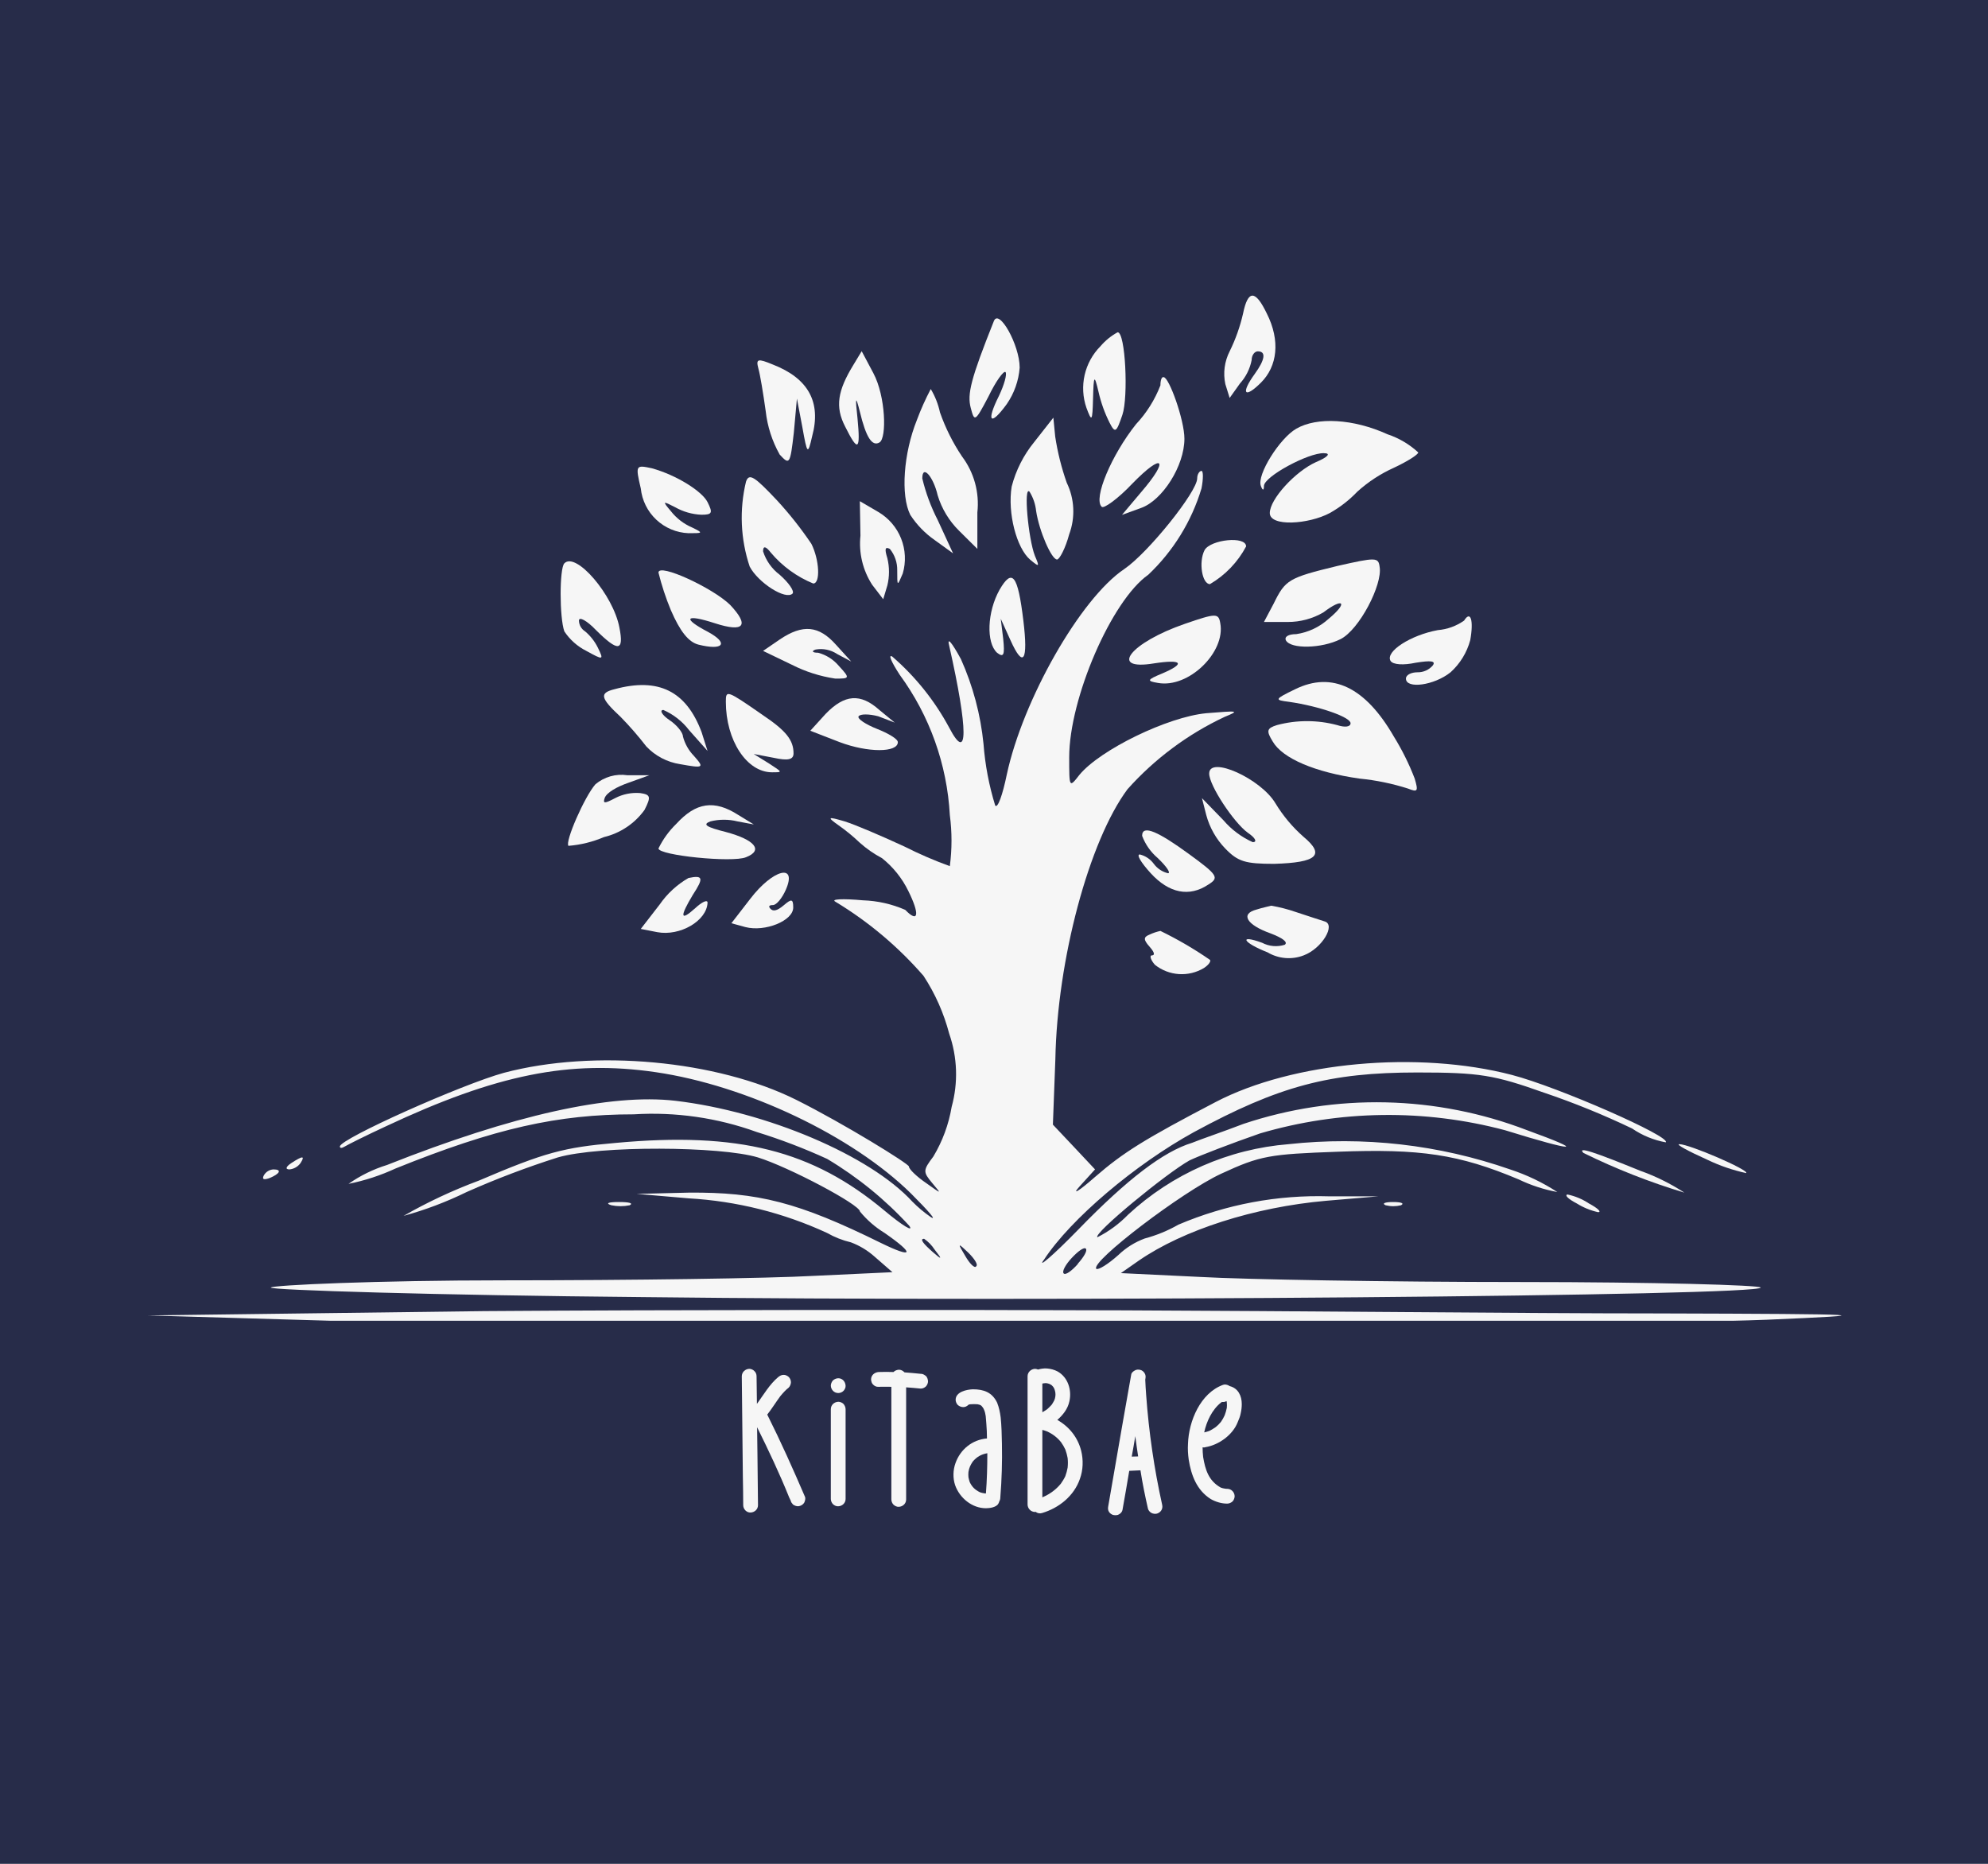<svg xmlns="http://www.w3.org/2000/svg" xmlns:xlink="http://www.w3.org/1999/xlink" width="1920" zoomAndPan="magnify" viewBox="0 0 1440 1350" height="1800" preserveAspectRatio="xMidYMid meet" version="1.0"><defs><g/><clipPath id="id1"><path d="M 886 214.141 L 924 214.141 L 924 289 L 886 289 Z M 886 214.141 " clip-rule="nonzero"/></clipPath><clipPath id="id2"><path d="M 107 948 L 1334 948 L 1334 956.641 L 107 956.641 Z M 107 948 " clip-rule="nonzero"/></clipPath></defs><rect x="-144" width="1728" fill="rgb(100%, 100%, 100%)" y="-135" height="1620" fill-opacity="1"/><rect x="-144" width="1728" fill="rgb(15.289%, 17.249%, 28.629%)" y="-135" height="1620" fill-opacity="1"/><rect x="-144" width="1728" fill="rgb(100%, 100%, 100%)" y="-135" height="1620" fill-opacity="1"/><rect x="-144" width="1728" fill="rgb(15.289%, 17.249%, 28.629%)" y="-135" height="1620" fill-opacity="1"/><g clip-path="url(#id1)"><path fill="rgb(96.469%, 96.469%, 96.469%)" d="M 900.387 227.18 C 898.219 236.656 894.984 245.758 890.691 254.48 C 889.766 256.297 888.996 258.18 888.395 260.129 C 887.789 262.074 887.352 264.059 887.086 266.082 C 886.82 268.105 886.73 270.133 886.809 272.172 C 886.891 274.211 887.145 276.227 887.57 278.219 L 890.691 288.25 L 898.156 277.773 C 900.309 275.387 902.105 272.754 903.543 269.879 C 904.98 267.004 906.008 263.988 906.625 260.836 C 906.625 257.156 908.855 254.48 911.082 254.48 C 917.211 254.48 916.43 260.387 908.855 270.863 C 898.602 285.02 901.277 289.141 913.312 277.215 C 925.344 265.293 927.461 246.68 917.656 227.18 C 909.301 209.793 903.949 209.793 900.387 227.18 Z M 900.387 227.18 " fill-opacity="1" fill-rule="evenodd"/></g><path fill="rgb(96.469%, 96.469%, 96.469%)" d="M 719.875 232.641 C 703.16 274.543 700.484 285.465 703.16 295.492 C 705.832 305.523 706.168 305.969 715.973 287.246 C 721.32 276.102 727.117 268.191 728.34 269.527 C 729.566 270.863 727.449 278.664 723.551 286.801 C 714.191 305.523 717.309 309.09 729.234 292.707 C 731.934 288.797 734.078 284.602 735.664 280.121 C 737.254 275.645 738.23 271.035 738.594 266.297 C 738.594 249.914 723.551 223.055 719.875 232.641 Z M 719.875 232.641 " fill-opacity="1" fill-rule="evenodd"/><path fill="rgb(96.469%, 96.469%, 96.469%)" d="M 797.094 250.805 C 795.676 252.23 794.367 253.75 793.168 255.363 C 791.965 256.973 790.879 258.66 789.91 260.422 C 788.945 262.184 788.102 264.004 787.391 265.883 C 786.676 267.762 786.098 269.684 785.648 271.645 C 785.203 273.602 784.898 275.586 784.727 277.59 C 784.559 279.59 784.527 281.598 784.637 283.605 C 784.746 285.609 784.996 287.602 785.383 289.574 C 785.773 291.547 786.293 293.48 786.953 295.383 C 790.852 305.859 791.297 305.41 791.742 288.582 C 792.188 271.754 792.637 270.754 795.754 284.016 C 797.527 291.77 800.203 299.199 803.777 306.305 C 807.789 314.105 808.68 313.215 813.027 300.398 C 817.371 287.582 815.254 240.664 809.57 240.664 C 804.793 243.281 800.633 246.66 797.094 250.805 Z M 797.094 250.805 " fill-opacity="1" fill-rule="evenodd"/><path fill="rgb(96.469%, 96.469%, 96.469%)" d="M 618.027 264.512 C 606.887 282.789 604.656 294.602 612.234 309.09 C 621.484 327.699 623.379 326.363 621.148 303.184 C 619.367 287.137 619.812 286.242 622.82 298.168 C 627.277 316.781 631.734 323.688 637.082 320.457 C 642.43 317.227 641.539 287.023 632.625 270.309 L 624.156 254.371 Z M 618.027 264.512 " fill-opacity="1" fill-rule="evenodd"/><path fill="rgb(96.469%, 96.469%, 96.469%)" d="M 549.277 266.742 C 550.613 271.309 552.844 285.02 554.625 297.723 C 555.238 303.266 556.395 308.695 558.102 314.004 C 559.809 319.312 562.031 324.398 564.766 329.262 C 571.898 336.949 572.344 336.504 575.016 313.324 L 577.246 288.695 L 581.145 309.203 C 584.711 329.262 585.156 329.707 588.277 316 C 594.965 291.371 585.602 274.098 559.863 264.066 C 548.832 259.496 547.496 259.941 549.277 266.742 Z M 549.277 266.742 " fill-opacity="1" fill-rule="evenodd"/><path fill="rgb(96.469%, 96.469%, 96.469%)" d="M 840.551 279.109 C 838.531 284.336 836.035 289.32 833.055 294.066 C 830.074 298.809 826.664 303.223 822.832 307.305 C 805.113 329.594 791.742 361.133 797.984 367.039 C 799.32 368.824 810.02 361.133 820.27 350.211 C 842.555 327.367 847.348 332.383 826.508 356.566 L 812.691 372.949 L 826.508 367.934 C 841.996 362.473 857.93 337.398 857.93 317.781 C 857.93 304.188 846.789 273.203 842.891 273.203 C 841.441 272.758 840.551 275.434 840.551 279.109 Z M 840.551 279.109 " fill-opacity="1" fill-rule="evenodd"/><path fill="rgb(96.469%, 96.469%, 96.469%)" d="M 664.16 304.188 C 654.465 328.258 652.238 358.793 659.367 372.949 C 664.094 380.184 670 386.277 677.086 391.223 L 690.344 400.809 L 679.203 376.625 C 674.285 367.039 670.57 357.012 668.059 346.535 C 668.059 336.059 676.082 345.199 679.203 358.793 C 680.676 363.645 682.723 368.238 685.344 372.578 C 687.965 376.918 691.082 380.867 694.691 384.426 L 707.949 397.578 L 707.949 371.164 C 708.344 367.586 708.398 364 708.113 360.41 C 707.828 356.82 707.207 353.289 706.254 349.816 C 705.301 346.344 704.027 342.992 702.441 339.762 C 700.852 336.527 698.973 333.477 696.809 330.598 C 690.152 320.645 684.844 310.02 680.875 298.727 C 679.57 292.715 677.344 287.066 674.188 281.785 C 670.363 289.035 667.02 296.504 664.16 304.188 Z M 664.16 304.188 " fill-opacity="1" fill-rule="evenodd"/><path fill="rgb(96.469%, 96.469%, 96.469%)" d="M 749.18 320.121 C 745.312 324.852 741.996 329.941 739.234 335.391 C 736.473 340.844 734.328 346.527 732.797 352.441 C 729.68 371.609 736.363 397.02 746.172 405.379 C 752.746 410.84 753.191 410.84 749.625 402.594 C 744.832 390.332 741.266 351.551 745.723 356.121 C 748.387 360.438 749.984 365.117 750.516 370.16 C 752.746 384.762 761.66 405.266 765.668 405.266 C 767.453 405.266 771.797 397.02 774.473 386.988 C 775.59 383.98 776.398 380.887 776.891 377.715 C 777.383 374.539 777.551 371.348 777.398 368.141 C 777.246 364.934 776.773 361.773 775.98 358.66 C 775.188 355.547 774.09 352.547 772.691 349.656 C 768.852 338.773 766.066 327.629 764.332 316.223 L 762.996 302.516 Z M 749.18 320.121 " fill-opacity="1" fill-rule="evenodd"/><path fill="rgb(96.469%, 96.469%, 96.469%)" d="M 938.938 310.539 C 927.016 317.336 910.191 343.973 913.312 351.996 C 914.648 355.672 915.539 355.227 915.539 351.996 C 915.539 345.199 947.852 327.812 958.996 328.258 C 964.234 328.258 962.004 331.043 953.203 334.723 C 938.16 341.52 919.773 361.582 919.773 371.609 C 919.773 381.641 947.742 379.855 963.23 371.609 C 970.648 367.438 977.297 362.273 983.176 356.121 C 991.078 348.984 999.883 343.227 1009.586 338.844 C 1019.391 334.277 1027.301 329.262 1027.301 327.699 C 1024.098 324.742 1020.613 322.156 1016.859 319.938 C 1013.102 317.723 1009.156 315.926 1005.016 314.551 C 980.277 303.293 953.871 301.848 938.938 310.539 Z M 938.938 310.539 " fill-opacity="1" fill-rule="evenodd"/><path fill="rgb(96.469%, 96.469%, 96.469%)" d="M 464.148 353.777 C 464.258 354.852 464.418 355.914 464.625 356.969 C 464.832 358.027 465.086 359.074 465.383 360.105 C 465.684 361.141 466.031 362.16 466.422 363.164 C 466.812 364.168 467.246 365.152 467.723 366.117 C 468.203 367.078 468.723 368.02 469.285 368.941 C 469.848 369.859 470.449 370.75 471.09 371.613 C 471.734 372.477 472.414 373.312 473.129 374.117 C 473.844 374.922 474.594 375.691 475.379 376.426 C 476.164 377.164 476.98 377.863 477.828 378.527 C 478.676 379.195 479.551 379.82 480.453 380.406 C 481.359 380.992 482.285 381.535 483.238 382.039 C 484.188 382.543 485.16 383.004 486.152 383.418 C 487.148 383.836 488.156 384.207 489.184 384.535 C 490.207 384.859 491.246 385.141 492.297 385.375 C 493.348 385.609 494.406 385.797 495.477 385.934 C 496.543 386.074 497.613 386.164 498.691 386.211 C 508.941 386.211 509.832 386.211 501.363 382.086 C 498.32 380.789 495.484 379.129 492.859 377.109 C 490.238 375.09 487.91 372.773 485.875 370.16 C 479.637 362.805 480.082 362.805 488.996 367.375 C 491.91 369.027 494.977 370.312 498.199 371.238 C 501.418 372.16 504.703 372.691 508.051 372.836 C 515.961 372.836 516.406 371.5 512.508 363.699 C 508.605 355.898 490.223 344.195 472.172 339.18 C 460.582 336.727 460.137 336.727 464.148 353.777 Z M 464.148 353.777 " fill-opacity="1" fill-rule="evenodd"/><path fill="rgb(96.469%, 96.469%, 96.469%)" d="M 540.363 348.875 C 539.145 353.938 538.285 359.062 537.781 364.242 C 537.281 369.426 537.141 374.621 537.367 379.824 C 537.594 385.023 538.184 390.188 539.133 395.305 C 540.082 400.426 541.383 405.457 543.039 410.395 C 549.277 422.207 569.223 434.91 574.125 429.895 C 575.465 428.113 571.453 422.207 564.766 416.301 C 561.93 414.172 559.48 411.66 557.43 408.77 C 555.375 405.875 553.809 402.742 552.73 399.359 C 552.73 395.348 554.516 395.348 558.414 400.363 C 562.551 405.258 567.211 409.586 572.391 413.355 C 577.574 417.125 583.129 420.223 589.059 422.652 C 594.406 422.652 593.516 405.379 587.719 393.898 C 580.223 382.801 571.941 372.324 562.871 362.473 C 546.605 345.199 542.594 342.41 540.363 348.875 Z M 540.363 348.875 " fill-opacity="1" fill-rule="evenodd"/><path fill="rgb(96.469%, 96.469%, 96.469%)" d="M 867.18 346.535 C 867.18 356.121 831.746 400.363 814.363 412.176 C 782.496 433.574 740.82 507.016 729.234 561.176 C 726.223 575.777 722.66 585.809 720.875 583.465 C 716.387 568.926 713.562 554.066 712.406 538.887 C 711.348 528.262 709.441 517.789 706.695 507.469 C 703.949 497.152 700.391 487.117 696.027 477.371 C 689.344 465.113 685.777 460.988 687.559 467.785 C 701.375 528.859 701.375 553.488 687.559 527.074 C 682.312 517.312 676.223 508.102 669.297 499.449 C 662.367 490.797 654.711 482.844 646.332 475.59 C 643.211 473.695 645.441 479.152 651.68 488.738 C 657.078 496.109 661.918 503.832 666.199 511.902 C 670.48 519.973 674.156 528.312 677.23 536.914 C 680.309 545.52 682.746 554.301 684.551 563.258 C 686.355 572.211 687.508 581.254 688.004 590.375 C 689.625 602.711 689.625 615.043 688.004 627.375 C 676.801 623.32 665.879 618.602 655.246 613.223 C 638.418 605.422 619.367 597.285 611.789 594.945 C 599.422 591.266 598.973 591.824 607.332 597.73 C 612.812 601.578 617.977 605.812 622.82 610.438 C 627.719 614.797 633.066 618.512 638.867 621.582 C 642.887 624.777 646.504 628.379 649.719 632.387 C 652.934 636.391 655.668 640.703 657.918 645.316 C 666.277 662.145 665.387 669.055 655.691 659.027 C 645.914 654.785 635.699 652.484 625.047 652.117 C 610.453 650.777 601.539 651.227 605.102 653.121 C 617.078 660.355 628.418 668.477 639.121 677.484 C 649.828 686.492 659.773 696.277 668.949 706.836 C 677.422 719.797 683.625 733.762 687.559 748.738 C 689.035 752.98 690.188 757.305 691.012 761.719 C 691.832 766.133 692.32 770.586 692.473 775.07 C 692.621 779.559 692.438 784.031 691.91 788.492 C 691.387 792.949 690.531 797.344 689.344 801.676 C 688.273 808.035 686.621 814.242 684.395 820.293 C 682.164 826.344 679.395 832.137 676.082 837.672 C 668.504 847.703 668.504 848.816 675.191 856.84 C 681.875 864.863 682.77 865.422 670.734 856.84 C 664.047 852.27 658.363 846.809 658.363 844.914 C 658.363 843.02 611.344 813.934 576.801 796.66 C 519.082 767.906 430.387 759.773 365.09 777.047 C 334.891 785.293 246.195 824.855 246.195 830.43 C 246.195 831.766 247.531 831.766 249.762 830.43 C 251.988 829.09 264.805 822.625 279.512 815.828 C 359.293 778.383 412.445 767.461 474.957 776.602 C 540.586 786.184 617.359 822.625 659.926 864.531 C 672.738 877.348 678.98 884.59 674.078 881.469 C 669.309 878.172 664.887 874.457 660.816 870.324 C 630.176 836.891 555.297 805.129 489.219 797.328 C 442.195 791.867 371.219 807.805 280.402 843.801 C 270.363 846.906 261.039 851.473 252.438 857.508 C 264.238 855.133 275.605 851.418 286.531 846.363 C 358.848 817.164 404.09 807.137 459.023 807.137 C 474.16 806.199 489.238 806.812 504.25 808.969 C 519.262 811.129 533.902 814.789 548.164 819.953 C 565.598 825.344 582.609 831.844 599.199 839.453 C 621.34 852.695 641.137 868.816 658.59 887.82 C 662.152 892.836 653.684 887.82 640.426 876.676 C 588.5 833.324 534.902 819.617 445.762 827.863 C 408.547 831.098 394.727 834.664 346.816 855.168 C 327.949 862.176 309.785 870.68 292.328 880.688 C 308.094 876.363 323.324 870.605 338.012 863.414 C 359.578 853.84 381.602 845.484 404.09 838.34 C 434.172 829.648 521.977 830.203 548.945 838.34 C 571.23 845.25 622.93 872.555 622.93 877.57 C 628.008 883.73 633.949 888.895 640.758 893.059 C 663.047 908.551 661.598 911.781 638.086 900.305 C 578.25 870.77 548.945 863.414 498.801 863.859 L 461.141 864.754 L 498.801 867.984 C 516.152 868.98 533.262 871.586 550.125 875.801 C 566.984 880.02 583.305 885.77 599.086 893.059 C 604.52 896.152 610.273 898.418 616.355 899.859 C 622.77 902.27 628.527 905.762 633.629 910.332 L 646.441 921.477 L 589.281 924.152 C 557.746 925.938 456.684 927.383 364.977 927.383 C 273.273 927.383 197.277 930.84 196.164 932.621 C 195.051 934.406 316.285 938.195 465.707 939.531 C 766.562 943.098 1275.34 938.641 1275.34 932.621 C 1275.34 930.84 1197.34 928.609 1101.512 928.609 C 1005.684 928.609 900.941 926.715 869.633 924.934 L 811.914 922.148 L 824.836 913.121 C 857.152 890.832 908.633 874.336 960.445 869.77 L 998.441 866.535 L 962.895 866.535 C 953.551 866.242 944.215 866.453 934.895 867.172 C 925.57 867.891 916.316 869.113 907.125 870.836 C 897.934 872.562 888.863 874.777 879.914 877.484 C 870.965 880.195 862.191 883.379 853.586 887.043 C 845.887 891.441 837.75 894.781 829.184 897.07 C 822.012 899.738 815.66 903.715 810.129 908.996 C 802.551 915.793 795.422 920.141 794.082 919.027 C 789.738 914.012 856.148 863.305 884.562 850.152 C 912.977 837.004 919.551 836 969.246 834.219 C 1028.637 831.988 1056.605 836 1100.062 854.277 C 1108.98 858.566 1118.305 861.609 1128.031 863.414 C 1117.344 856.461 1105.941 851 1093.824 847.031 C 1080.996 842.559 1067.965 838.809 1054.723 835.781 C 1041.48 832.758 1028.109 830.477 1014.613 828.941 C 1001.117 827.402 987.578 826.617 973.996 826.586 C 960.414 826.559 946.871 827.281 933.367 828.758 C 927.992 829.188 922.648 829.84 917.328 830.719 C 912.008 831.594 906.734 832.691 901.504 834.008 C 896.277 835.324 891.113 836.859 886.012 838.609 C 880.914 840.355 875.895 842.316 870.957 844.484 C 866.023 846.652 861.184 849.023 856.445 851.594 C 851.707 854.164 847.086 856.93 842.578 859.891 C 838.07 862.848 833.691 865.988 829.445 869.312 C 825.203 872.637 821.102 876.133 817.148 879.797 C 810.641 886.508 803.211 891.969 794.863 896.18 C 791.742 893.504 845.008 849.707 861.719 840.457 C 869.297 836.891 891.918 828.199 912.754 820.953 C 927.129 816.73 941.723 813.5 956.539 811.266 C 971.355 809.035 986.254 807.82 1001.234 807.621 C 1016.215 807.426 1031.141 808.246 1046.008 810.086 C 1060.879 811.926 1075.555 814.77 1090.035 818.613 C 1141.516 834.551 1149.98 834.551 1106.082 818.613 C 1097.926 815.484 1089.648 812.707 1081.258 810.289 C 1072.863 807.867 1064.379 805.816 1055.809 804.129 C 1047.238 802.438 1038.609 801.121 1029.926 800.176 C 1021.238 799.234 1012.531 798.664 1003.797 798.469 C 995.062 798.273 986.336 798.457 977.621 799.016 C 968.902 799.57 960.223 800.504 951.586 801.809 C 942.949 803.113 934.383 804.789 925.891 806.832 C 917.395 808.875 909.008 811.277 900.719 814.047 C 886.57 819.508 869.742 825.191 863.504 827.754 C 842.664 834.105 816.48 854.164 781.492 890.164 C 762.438 909.777 750.852 919.359 756.199 912.449 C 775.586 882.809 822.387 843.355 864.73 820.062 C 926.348 786.629 963.117 776.824 1026.52 776.824 C 1071.762 776.824 1082.234 778.605 1118.336 791.422 C 1140.141 798.797 1161.422 807.453 1182.184 817.391 C 1185.852 819.902 1189.742 822.004 1193.855 823.695 C 1197.969 825.383 1202.211 826.625 1206.586 827.418 C 1210.598 823.297 1128.59 787.297 1095.16 778.605 C 1027.301 760.887 936.488 769.023 880.551 798.219 C 829.184 825.078 813.695 834.664 793.191 852.492 C 781.27 862.969 775.922 866.09 782.051 859.293 L 793.191 847.031 L 777.703 830.539 L 762.66 814.602 L 764.445 767.238 C 765.781 695.246 788.848 609.098 816.703 571.652 C 826.539 560.645 837.375 550.734 849.215 541.914 C 861.051 533.094 873.652 525.547 887.016 519.273 C 898.156 514.707 897.152 514.707 873.754 516.602 C 845.785 519.273 796.98 543.012 781.938 561.176 C 774.473 570.762 774.473 570.762 774.473 548.473 C 774.473 506.012 805.113 434.91 831.746 416.301 C 836.25 412.039 840.457 407.504 844.367 402.695 C 848.277 397.883 851.863 392.84 855.117 387.562 C 858.371 382.285 861.266 376.82 863.809 371.168 C 866.352 365.512 868.516 359.715 870.301 353.777 C 871.637 346.98 871.637 341.074 870.301 341.074 C 868.961 341.074 867.18 343.305 867.18 346.535 Z M 676.973 905.098 C 682.77 912.34 682.32 912.785 675.637 906.879 C 668.949 900.973 665.832 897.293 669.398 897.293 C 672.434 899.398 674.957 902 676.973 905.098 Z M 707.059 917.355 C 705.832 918.805 702.27 915.125 699.148 909.664 C 693.352 900.082 693.801 900.082 701.375 907.324 C 705.832 911.672 708.73 916.238 707.059 917.133 Z M 780.711 915.57 C 776.254 920.586 771.797 923.82 770.461 922.371 C 769.125 920.922 771.797 916.016 776.254 911.227 C 780.711 906.434 785.168 903.09 786.508 904.426 C 787.844 905.766 785.168 910.332 780.711 915.348 Z M 780.711 915.57 " fill-opacity="1" fill-rule="evenodd"/><path fill="rgb(96.469%, 96.469%, 96.469%)" d="M 623.266 387.992 C 622.938 391.086 622.871 394.188 623.07 397.293 C 623.27 400.398 623.73 403.469 624.453 406.496 C 625.172 409.523 626.145 412.469 627.367 415.328 C 628.59 418.191 630.047 420.93 631.734 423.543 L 639.758 434.02 L 642.766 423.988 C 643.543 420.766 643.934 417.496 643.934 414.184 C 643.934 410.867 643.543 407.598 642.766 404.375 C 640.648 397.578 641.094 395.793 644.547 397.578 C 646.328 399.762 647.676 402.184 648.594 404.848 C 649.516 407.512 649.949 410.25 649.898 413.066 C 649.898 424.879 649.898 424.879 653.906 415.406 C 654.211 414.375 654.469 413.328 654.684 412.273 C 654.898 411.219 655.07 410.156 655.195 409.086 C 655.324 408.02 655.406 406.945 655.445 405.867 C 655.484 404.793 655.477 403.715 655.426 402.641 C 655.375 401.566 655.281 400.492 655.141 399.426 C 655 398.355 654.816 397.297 654.59 396.242 C 654.363 395.191 654.094 394.148 653.777 393.121 C 653.465 392.09 653.109 391.074 652.711 390.074 C 652.312 389.07 651.875 388.09 651.395 387.125 C 650.918 386.16 650.398 385.219 649.84 384.297 C 649.285 383.375 648.691 382.477 648.059 381.605 C 647.426 380.734 646.762 379.887 646.059 379.07 C 645.355 378.254 644.625 377.469 643.855 376.711 C 643.09 375.953 642.293 375.23 641.469 374.543 C 640.641 373.852 639.785 373.195 638.906 372.578 C 638.023 371.957 637.121 371.375 636.191 370.832 L 622.82 363.027 Z M 623.266 387.992 " fill-opacity="1" fill-rule="evenodd"/><path fill="rgb(96.469%, 96.469%, 96.469%)" d="M 872.527 398.469 C 868.07 407.16 870.746 423.098 876.43 423.098 C 881.973 419.848 886.969 415.902 891.418 411.266 C 895.863 406.625 899.598 401.469 902.613 395.793 C 902.613 387.992 876.875 390.777 872.527 398.469 Z M 872.527 398.469 " fill-opacity="1" fill-rule="evenodd"/><path fill="rgb(96.469%, 96.469%, 96.469%)" d="M 968.691 409.945 C 933.258 418.527 931.027 419.977 922.559 437.25 L 915.539 450.512 L 932.812 450.512 C 937.332 450.523 941.773 449.941 946.141 448.77 C 950.504 447.598 954.641 445.875 958.551 443.602 C 973.148 432.457 976.715 436.359 962.449 448.172 C 959.172 451.156 955.531 453.602 951.527 455.5 C 947.52 457.398 943.324 458.672 938.938 459.316 C 933.258 459.316 930.137 461.211 931.473 463.887 C 935.039 470.238 957.215 469.793 970.918 462.996 C 984.625 456.195 1001.562 423.32 999.332 410.617 C 998.441 403.594 996.66 403.594 968.691 409.945 Z M 968.691 409.945 " fill-opacity="1" fill-rule="evenodd"/><path fill="rgb(96.469%, 96.469%, 96.469%)" d="M 408.77 408.051 C 405.203 411.73 405.203 447.281 408.77 457.312 C 410.766 460.324 413.113 463.027 415.812 465.426 C 418.512 467.824 421.477 469.84 424.703 471.465 C 437.07 478.262 437.516 478.262 433.059 469.125 C 430.793 464.547 427.711 460.609 423.812 457.312 C 423.145 456.895 422.543 456.406 421.996 455.84 C 421.453 455.277 420.988 454.652 420.598 453.973 C 420.211 453.293 419.91 452.574 419.699 451.82 C 419.488 451.062 419.375 450.293 419.355 449.512 C 419.355 446.391 425.148 449.512 431.723 456.418 C 447.77 472.355 452.113 471.91 448.66 454.523 C 444.203 430.898 417.125 399.359 408.77 408.051 Z M 408.77 408.051 " fill-opacity="1" fill-rule="evenodd"/><path fill="rgb(96.469%, 96.469%, 96.469%)" d="M 476.961 414.738 C 479.258 423.988 482.227 433.016 485.875 441.82 C 492.562 457.312 498.691 465 505.82 466.895 C 523.984 471.465 528.105 466.004 512.953 457.758 C 493.789 447.727 496.461 444.496 517.742 451.406 C 539.027 458.312 543.039 453.188 528.887 438.145 C 516.406 425.883 476.961 407.605 476.961 414.738 Z M 476.961 414.738 " fill-opacity="1" fill-rule="evenodd"/><path fill="rgb(96.469%, 96.469%, 96.469%)" d="M 723.996 427.223 C 715.082 443.156 714.191 465.445 722.215 472.801 C 727.004 476.48 727.895 474.586 726.672 462.773 L 724.887 448.172 L 731.906 463.664 C 741.266 484.613 744.832 478.707 741.266 449.512 C 737.254 416.301 733.246 411.285 723.996 427.223 Z M 723.996 427.223 " fill-opacity="1" fill-rule="evenodd"/><path fill="rgb(96.469%, 96.469%, 96.469%)" d="M 858.266 451.852 C 818.82 465.445 802.551 486.062 835.98 480.492 C 856.371 477.371 859.047 480.492 841.773 487.848 C 830.633 492.418 830.633 493.309 838.656 494.645 C 860.941 498.77 887.906 472.355 883.895 451.406 C 882.668 444.051 880.887 444.051 858.266 451.852 Z M 858.266 451.852 " fill-opacity="1" fill-rule="evenodd"/><path fill="rgb(96.469%, 96.469%, 96.469%)" d="M 1060.508 449.512 C 1057.695 451.488 1054.672 453.062 1051.441 454.234 C 1048.207 455.406 1044.879 456.137 1041.453 456.418 C 1021.953 459.984 1003.234 471.91 1007.242 478.707 C 1009.027 481.496 1016.605 481.941 1025.406 480.047 C 1036.551 478.262 1040.113 478.707 1037.887 481.941 C 1037.203 482.746 1036.438 483.465 1035.594 484.098 C 1034.746 484.734 1033.844 485.27 1032.879 485.703 C 1031.914 486.137 1030.918 486.457 1029.883 486.668 C 1028.848 486.883 1027.801 486.977 1026.742 486.957 C 1022.398 486.957 1018.387 488.738 1018.387 491.523 C 1018.387 499.215 1038.777 496.539 1050.699 486.957 C 1054.148 483.84 1057.086 480.305 1059.516 476.34 C 1061.941 472.375 1063.758 468.152 1064.965 463.664 C 1067.527 449.512 1065.297 441.82 1060.508 449.512 Z M 1060.508 449.512 " fill-opacity="1" fill-rule="evenodd"/><path fill="rgb(96.469%, 96.469%, 96.469%)" d="M 564.766 463.219 L 552.73 471.465 L 573.57 481.496 C 583.504 486.531 593.977 489.875 604.992 491.523 C 615.242 491.523 616.133 491.523 607.664 482.387 C 605.711 480.055 603.449 478.07 600.883 476.434 C 598.316 474.801 595.562 473.59 592.625 472.801 C 588.168 472.801 587.719 471.465 590.84 470.461 C 593.535 469.992 596.219 470.035 598.895 470.594 C 601.57 471.152 604.047 472.184 606.328 473.695 L 616.578 479.152 L 605.438 466.895 C 593.18 453.188 581.594 451.852 564.766 463.219 Z M 564.766 463.219 " fill-opacity="1" fill-rule="evenodd"/><path fill="rgb(96.469%, 96.469%, 96.469%)" d="M 938.16 499.215 C 923.004 506.57 923.004 507.016 933.703 508.352 C 955.988 511.586 978.273 519.496 978.273 523.844 C 978.273 526.52 974.262 527.074 968.469 525.18 C 961.348 523.289 954.105 522.34 946.738 522.34 C 939.371 522.34 932.129 523.289 925.012 525.18 C 917.547 527.52 917.098 529.305 921.891 537.105 C 929.023 549.363 952.535 559.395 984.848 563.965 C 996.801 565.141 1008.504 567.555 1019.945 571.207 C 1026.965 573.992 1027.414 573.102 1024.738 563.965 C 1020.645 553.309 1015.594 543.133 1009.586 533.43 C 989.082 497.879 965.012 486.062 938.16 499.215 Z M 938.16 499.215 " fill-opacity="1" fill-rule="evenodd"/><path fill="rgb(96.469%, 96.469%, 96.469%)" d="M 445.094 499.215 C 433.949 502 434.844 505.566 449.551 519.273 C 456.172 526.043 462.375 533.176 468.16 540.672 C 469.77 542.375 471.508 543.938 473.375 545.355 C 475.242 546.773 477.215 548.023 479.293 549.117 C 481.367 550.207 483.52 551.117 485.746 551.852 C 487.973 552.586 490.246 553.129 492.562 553.488 C 509.832 556.609 510.277 556.164 502.703 547.582 C 500.773 545.609 499.129 543.426 497.77 541.027 C 496.41 538.629 495.379 536.094 494.68 533.43 C 494.68 530.641 490.332 525.18 484.984 521.613 C 479.637 518.047 477.406 514.258 480.527 514.258 C 484.191 515.871 487.602 517.914 490.75 520.387 C 493.902 522.859 496.695 525.684 499.137 528.859 L 512.508 543.902 L 508.16 530.195 C 497.02 500.551 476.961 490.523 445.094 499.215 Z M 445.094 499.215 " fill-opacity="1" fill-rule="evenodd"/><path fill="rgb(96.469%, 96.469%, 96.469%)" d="M 525.766 508.352 C 525.766 536.102 540.809 559.395 559.195 559.395 C 567.219 559.395 566.773 559.395 557.078 553.043 L 545.934 546.133 L 560.531 548.918 C 570.785 551.148 574.793 550.258 574.793 545.688 C 574.793 536.102 569.445 529.305 552.508 517.938 C 526.211 499.66 525.766 499.66 525.766 508.352 Z M 525.766 508.352 " fill-opacity="1" fill-rule="evenodd"/><path fill="rgb(96.469%, 96.469%, 96.469%)" d="M 598.082 517.047 L 586.941 529.305 L 608.223 537.551 C 628.613 545.242 650.344 545.242 650.344 537.551 C 650.344 535.211 643.211 531.086 635.301 527.969 C 627.387 524.848 620.703 520.613 621.93 518.828 C 623.152 517.047 629.504 517.047 636.191 518.828 L 648.113 523.398 L 636.973 514.258 C 623.266 502 611.789 502.891 598.082 517.047 Z M 598.082 517.047 " fill-opacity="1" fill-rule="evenodd"/><path fill="rgb(96.469%, 96.469%, 96.469%)" d="M 875.871 560.285 C 875.871 568.98 893.699 595.836 903.84 603.191 C 909.188 606.758 910.973 609.992 907.406 609.992 C 903.312 608.156 899.469 605.891 895.879 603.203 C 892.289 600.516 889.035 597.465 886.121 594.055 L 870.633 578.117 L 873.754 590.375 C 874.98 594.922 876.754 599.242 879.074 603.336 C 881.395 607.43 884.191 611.172 887.461 614.559 C 896.707 624.145 902.059 625.703 922.895 625.703 C 953.98 624.812 960.109 619.352 944.176 606.09 C 936.188 599.059 929.43 590.996 923.895 581.906 C 913.312 563.965 875.871 547.137 875.871 560.285 Z M 875.871 560.285 " fill-opacity="1" fill-rule="evenodd"/><path fill="rgb(96.469%, 96.469%, 96.469%)" d="M 431.277 568.086 C 423.363 577.113 408.992 609.992 411.777 612.664 C 420.699 611.941 429.281 609.82 437.516 606.312 C 440.441 605.609 443.285 604.656 446.039 603.449 C 448.797 602.242 451.426 600.805 453.926 599.129 C 456.426 597.457 458.758 595.574 460.926 593.488 C 463.09 591.398 465.059 589.137 466.82 586.699 C 471.723 577.113 471.277 575.555 463.703 574.441 C 460.562 574.184 457.449 574.371 454.359 574.996 C 451.273 575.621 448.332 576.66 445.539 578.117 C 437.961 582.129 436.625 582.129 437.961 578.117 C 439.301 574.105 446.875 569.871 455.234 566.973 L 470.387 561.512 L 454.344 561.512 C 452.297 561.211 450.242 561.129 448.18 561.266 C 446.117 561.402 444.09 561.754 442.102 562.32 C 440.113 562.887 438.207 563.656 436.383 564.629 C 434.559 565.602 432.855 566.754 431.277 568.086 Z M 431.277 568.086 " fill-opacity="1" fill-rule="evenodd"/><path fill="rgb(96.469%, 96.469%, 96.469%)" d="M 489.887 596.727 C 484.543 601.922 480.234 607.863 476.961 614.559 C 476.961 619.574 530.668 625.035 540.363 620.91 C 553.289 615.898 546.605 608.207 525.766 602.637 C 511.617 599.07 508.496 597.176 514.625 594.945 C 517.824 594.148 521.074 593.754 524.375 593.754 C 527.672 593.754 530.922 594.148 534.125 594.945 L 546.047 597.176 L 534.902 590.375 C 517.297 579.008 504.039 581.238 489.887 596.727 Z M 489.887 596.727 " fill-opacity="1" fill-rule="evenodd"/><path fill="rgb(96.469%, 96.469%, 96.469%)" d="M 827.289 605.422 C 828.449 608.504 829.973 611.395 831.855 614.09 C 833.742 616.789 835.934 619.211 838.434 621.359 C 845.117 627.711 848.238 632.504 846.008 632.504 C 843.957 632.004 842.047 631.172 840.285 630.004 C 838.523 628.836 837.016 627.402 835.758 625.703 C 834.52 624.008 833.031 622.578 831.289 621.41 C 829.543 620.242 827.656 619.406 825.617 618.906 C 822.941 618.906 826.508 624.812 833.527 632.504 C 846.898 647.102 861.496 649.887 875.203 640.75 C 883.227 635.734 882.336 633.949 861.051 618.461 C 839.77 602.969 827.289 596.727 827.289 605.422 Z M 827.289 605.422 " fill-opacity="1" fill-rule="evenodd"/><path fill="rgb(96.469%, 96.469%, 96.469%)" d="M 498.691 635.957 C 494.551 638.34 490.723 641.148 487.207 644.383 C 483.691 647.617 480.574 651.199 477.852 655.125 L 464.148 672.844 L 476.07 675.184 C 492.562 678.305 512.062 666.938 512.508 653.789 C 512.508 651.449 508.496 653.23 503.594 657.801 C 492.449 667.828 492.449 663.816 501.809 648.215 C 509.832 635.957 509.387 633.727 498.691 635.957 Z M 498.691 635.957 " fill-opacity="1" fill-rule="evenodd"/><path fill="rgb(96.469%, 96.469%, 96.469%)" d="M 543.484 651 L 529.777 668.723 L 539.918 671.508 C 554.18 675.184 574.57 666.938 574.57 657.355 C 574.57 651 573.234 651 567.887 655.57 C 562.539 660.141 559.863 660.141 558.082 658.246 C 556.297 656.352 557.301 655.57 559.863 655.57 C 562.426 655.57 566.551 650.555 569.223 644.426 C 577.691 625.035 559.863 629.605 543.484 651 Z M 543.484 651 " fill-opacity="1" fill-rule="evenodd"/><path fill="rgb(96.469%, 96.469%, 96.469%)" d="M 910.191 658.805 C 898.156 661.922 903.059 669.949 920.332 676.078 C 928.801 679.309 933.258 682.43 930.582 684.324 C 929.238 684.75 927.863 685.039 926.461 685.191 C 925.059 685.348 923.652 685.359 922.246 685.238 C 920.844 685.113 919.461 684.852 918.109 684.453 C 916.754 684.055 915.453 683.531 914.203 682.875 C 896.82 676.523 900.387 682.875 918.102 689.785 C 920.059 690.949 922.121 691.879 924.285 692.574 C 926.453 693.273 928.672 693.719 930.938 693.91 C 933.207 694.102 935.469 694.039 937.723 693.719 C 939.973 693.398 942.164 692.832 944.289 692.012 C 957.66 687 967.797 669.727 959.441 667.383 C 956.32 666.492 946.961 663.262 938.605 660.586 C 932.789 658.566 926.848 657.043 920.777 656.016 C 919.438 656.461 914.648 657.355 910.191 658.805 Z M 910.191 658.805 " fill-opacity="1" fill-rule="evenodd"/><path fill="rgb(96.469%, 96.469%, 96.469%)" d="M 832.637 676.969 C 828.18 678.75 828.18 680.645 832.637 685.66 C 837.094 690.676 836.09 692.012 834.309 692.012 C 832.527 692.012 833.418 695.246 836.539 698.812 C 837.773 699.797 839.078 700.688 840.453 701.477 C 841.824 702.262 843.25 702.945 844.723 703.516 C 846.199 704.086 847.711 704.543 849.258 704.887 C 850.801 705.227 852.363 705.449 853.945 705.555 C 855.523 705.66 857.102 705.641 858.676 705.508 C 860.254 705.371 861.812 705.113 863.352 704.742 C 864.887 704.367 866.391 703.883 867.852 703.277 C 869.316 702.676 870.727 701.969 872.082 701.152 C 875.648 698.812 877.32 696.137 876.43 695.246 C 865 687.355 853.039 680.371 840.551 674.293 C 837.809 674.883 835.172 675.773 832.637 676.969 Z M 832.637 676.969 " fill-opacity="1" fill-rule="evenodd"/><path fill="rgb(96.469%, 96.469%, 96.469%)" d="M 1236.895 840.125 C 1245.844 844.406 1255.168 847.602 1264.863 849.707 C 1267.094 847.48 1223.637 828.758 1216.504 828.758 C 1213.496 828.758 1222.746 833.77 1236.895 840.125 Z M 1236.895 840.125 " fill-opacity="1" fill-rule="evenodd"/><path fill="rgb(96.469%, 96.469%, 96.469%)" d="M 1146.973 835.109 C 1170.547 846.703 1194.914 856.289 1220.07 863.859 C 1209.973 857.262 1199.238 851.953 1187.867 847.926 C 1155.332 834.664 1142.07 830.094 1146.973 835.109 Z M 1146.973 835.109 " fill-opacity="1" fill-rule="evenodd"/><path fill="rgb(96.469%, 96.469%, 96.469%)" d="M 210.984 842.465 C 206.973 845.137 206.527 847.031 209.648 847.031 C 211.254 846.887 212.754 846.414 214.156 845.617 C 215.555 844.82 216.727 843.77 217.672 842.465 C 221.125 837.004 219.34 837.004 210.984 842.465 Z M 210.984 842.465 " fill-opacity="1" fill-rule="evenodd"/><path fill="rgb(96.469%, 96.469%, 96.469%)" d="M 191.039 851.492 C 189.703 854.277 191.039 854.723 195.051 853.387 C 202.961 850.152 204.301 847.031 198.059 847.031 C 197.332 847.07 196.621 847.199 195.926 847.422 C 195.234 847.645 194.578 847.949 193.965 848.34 C 193.348 848.73 192.793 849.191 192.297 849.727 C 191.805 850.262 191.383 850.848 191.039 851.492 Z M 191.039 851.492 " fill-opacity="1" fill-rule="evenodd"/><path fill="rgb(96.469%, 96.469%, 96.469%)" d="M 1142.07 871.664 C 1146.875 874.652 1152.039 876.77 1157.559 878.016 C 1160.234 878.016 1157.559 875.23 1150.875 871.664 C 1146.125 868.52 1140.961 866.363 1135.387 865.199 C 1133.156 865.645 1135.832 868.43 1142.07 871.664 Z M 1142.07 871.664 " fill-opacity="1" fill-rule="evenodd"/><path fill="rgb(96.469%, 96.469%, 96.469%)" d="M 442.863 873 C 447.285 873.895 451.703 873.895 456.125 873 C 458.801 871.551 456.125 870.66 448.215 870.66 C 440.301 870.66 438.406 871.664 442.863 873 Z M 442.863 873 " fill-opacity="1" fill-rule="evenodd"/><path fill="rgb(96.469%, 96.469%, 96.469%)" d="M 1003.68 873 C 1007.395 873.906 1011.105 873.906 1014.82 873 C 1017.496 871.551 1014.82 870.66 1009.027 870.66 C 1003.234 870.66 1000.668 871.664 1003.68 873 Z M 1003.68 873 " fill-opacity="1" fill-rule="evenodd"/><g clip-path="url(#id2)"><path fill="rgb(96.469%, 96.469%, 96.469%)" d="M 350.824 949.672 L 107.023 952.793 L 244.523 956.805 C 407.652 962.379 1156 960.93 1279.797 955.914 C 1363.145 952.348 1360.023 951.789 1199.457 951.344 C 1107.75 951.344 934.371 949.562 813.805 949.117 C 693.242 948.672 485.207 948.672 350.824 949.672 Z M 350.824 949.672 " fill-opacity="1" fill-rule="evenodd"/></g><g fill="rgb(96.469%, 96.469%, 96.469%)" fill-opacity="1"><g transform="translate(537.314, 1090.91)"><g><path d="M 0 -94.02 L 0.387 -57.652 C 0.516 -45.527 0.645 -33.273 0.773 -21.152 C 0.902 -14.316 1.031 -7.48 1.031 -0.645 C 1.031 0.773 1.676 2.191 2.578 3.094 C 3.609 4.129 5.031 4.773 6.449 4.645 C 9.285 4.516 11.738 2.32 11.738 -0.645 C 11.609 -12.77 11.48 -24.891 11.348 -37.016 C 11.219 -43.723 11.219 -50.43 11.09 -57.133 C 19.348 -40.496 27.344 -23.602 34.305 -6.32 C 34.695 -5.547 35.082 -4.645 35.469 -3.871 C 35.598 -3.094 35.855 -2.578 36.371 -2.062 C 36.758 -1.418 37.273 -0.902 37.918 -0.645 C 39.078 0 40.754 0.387 42.047 -0.129 C 43.336 -0.516 44.496 -1.289 45.27 -2.578 C 45.785 -3.738 46.301 -5.418 45.785 -6.707 C 37.145 -26.828 28.246 -46.688 18.441 -66.293 C 21.797 -70.547 24.633 -75.191 27.859 -79.574 C 29.793 -81.898 31.727 -84.09 34.047 -85.895 C 34.953 -86.797 35.598 -88.477 35.598 -89.766 C 35.598 -91.055 34.953 -92.602 34.047 -93.504 C 33.016 -94.406 31.598 -95.18 30.18 -95.051 C 28.762 -95.051 27.602 -94.406 26.438 -93.504 C 19.992 -88.09 15.863 -80.738 10.961 -74.031 L 10.703 -94.02 C 10.703 -95.438 10.188 -96.859 9.156 -97.762 C 8.254 -98.793 6.707 -99.438 5.418 -99.438 C 2.449 -99.309 0 -96.988 0 -94.02 Z M 0 -94.02 "/></g></g></g><g fill="rgb(96.469%, 96.469%, 96.469%)" fill-opacity="1"><g transform="translate(601.801, 1090.91)"><g><path d="M 0 -5.16 C 0 -3.871 0.645 -2.32 1.547 -1.418 C 2.449 -0.516 4 0.258 5.418 0.129 C 8.254 0 10.703 -2.191 10.703 -5.16 L 10.703 -70.16 C 10.703 -71.578 10.059 -73 9.156 -74.031 C 8.254 -74.934 6.707 -75.578 5.418 -75.578 C 2.449 -75.449 0 -73.258 0 -70.16 Z M 0 -87.184 C 0.129 -84.348 2.32 -81.898 5.418 -81.898 C 6.707 -81.898 8.125 -82.414 9.156 -83.445 C 10.059 -84.348 10.832 -85.895 10.703 -87.184 C 10.574 -90.152 8.383 -92.602 5.418 -92.602 C 4 -92.602 2.578 -91.957 1.547 -91.055 C 0.645 -90.023 0 -88.605 0 -87.184 Z M 0 -87.184 "/></g></g></g><g fill="rgb(96.469%, 96.469%, 96.469%)" fill-opacity="1"><g transform="translate(630.95, 1090.91)"><g><path d="M 0 -91.699 C 0.129 -90.281 0.516 -88.863 1.547 -87.961 C 2.578 -86.926 3.871 -86.281 5.418 -86.41 C 8.512 -86.41 11.609 -86.539 14.703 -86.41 L 14.703 -4.773 C 14.703 -3.48 15.348 -1.934 16.25 -1.031 C 17.281 -0.129 18.699 0.645 20.121 0.516 C 22.957 0.387 25.406 -1.805 25.406 -4.773 L 25.406 -86.023 C 28.891 -85.766 32.371 -85.508 35.855 -85.121 C 37.145 -84.992 38.82 -85.766 39.723 -86.668 C 40.625 -87.57 41.27 -89.121 41.27 -90.41 C 41.141 -91.828 40.754 -93.246 39.723 -94.277 L 38.562 -95.051 C 37.789 -95.57 36.887 -95.828 35.855 -95.828 C 31.984 -96.215 28.117 -96.602 24.246 -96.859 C 23.086 -98.02 21.797 -98.793 20.121 -98.793 C 18.57 -98.664 17.281 -98.148 16.25 -97.117 C 12.641 -97.246 9.027 -97.246 5.418 -97.117 C 2.449 -96.859 0 -94.793 0 -91.699 Z M 0 -91.699 "/></g></g></g><g fill="rgb(96.469%, 96.469%, 96.469%)" fill-opacity="1"><g transform="translate(690.664, 1090.91)"><g><path d="M 1.16 -15.219 C 4.387 -5.934 13.414 1.547 23.473 1.547 C 26.18 1.547 31.082 0.902 32.5 -1.805 C 32.758 -2.191 33.016 -2.836 33.145 -3.352 C 33.66 -4.258 33.918 -5.16 33.918 -6.32 C 34.953 -19.219 35.34 -32.113 35.082 -45.012 C 34.953 -51.461 34.824 -57.91 34.176 -64.227 C 33.66 -68.098 33.016 -71.32 31.598 -74.934 C 27.988 -82.414 21.926 -84.605 14.059 -84.605 C 9.672 -84.477 1.547 -82.801 1.547 -76.996 C 1.547 -75.707 2.191 -74.16 3.094 -73.258 C 4.258 -72.223 5.676 -71.707 7.094 -71.707 C 8.383 -71.707 9.672 -72.223 10.832 -73.387 C 10.961 -73.387 10.961 -73.387 11.09 -73.516 C 11.48 -73.645 11.867 -73.773 12.383 -73.773 C 14.059 -73.902 15.734 -73.902 17.41 -73.773 C 17.926 -73.645 18.441 -73.516 18.957 -73.387 C 19.348 -73.258 19.605 -73 19.992 -72.871 C 20.379 -72.48 20.766 -72.094 21.023 -71.707 C 21.539 -71.062 21.926 -70.418 22.184 -69.645 C 22.828 -68.227 23.086 -66.68 23.344 -65.133 C 23.73 -61.648 23.859 -58.039 24.117 -54.426 C 24.117 -52.621 24.246 -50.816 24.246 -49.008 C 13.543 -48.105 4.902 -41.012 1.418 -31.082 C -0.387 -26.051 -0.516 -20.25 1.16 -15.219 Z M 10.832 -24.762 C 11.348 -27.859 12.254 -29.664 13.93 -32.242 C 16.895 -35.727 20.121 -37.531 24.504 -38.305 C 24.504 -28.633 24.246 -18.828 23.473 -9.156 C 23.086 -9.156 22.57 -9.156 22.184 -9.285 C 21.152 -9.414 20.121 -9.672 19.086 -10.059 C 15.477 -11.867 13.414 -13.93 11.738 -17.41 C 11.348 -18.57 11.09 -19.734 10.832 -20.895 C 10.703 -22.184 10.703 -23.473 10.832 -24.762 Z M 10.832 -24.762 "/></g></g></g><g fill="rgb(96.469%, 96.469%, 96.469%)" fill-opacity="1"><g transform="translate(744.317, 1090.91)"><g><path d="M 0 -1.16 C 0 0.258 0.645 1.676 1.547 2.578 C 2.449 3.609 4 4.258 5.418 4.258 C 5.547 4.129 5.676 4.129 5.805 4.129 C 7.094 5.16 8.77 5.547 10.445 5.031 C 22.699 1.418 33.66 -7.352 37.918 -19.734 C 40.238 -26.18 40.496 -33.402 38.82 -40.109 C 36.371 -49.785 30.18 -57.523 21.539 -62.422 C 25.664 -66.035 29.148 -70.418 30.309 -75.965 C 32.113 -84.09 29.277 -93.246 21.797 -97.504 C 19.348 -98.793 16.895 -99.438 14.059 -99.695 C 12.898 -99.824 11.738 -99.695 10.574 -99.566 C 9.543 -99.438 8.512 -99.18 7.609 -98.922 C 6.836 -99.18 6.062 -99.438 5.418 -99.438 C 2.449 -99.309 0 -96.988 0 -94.02 Z M 10.703 -6.32 L 10.703 -55.199 C 11.738 -54.941 12.898 -54.555 13.93 -54.168 C 18.055 -52.363 21.41 -49.785 24.246 -46.301 C 25.406 -44.625 26.438 -42.949 27.344 -41.012 C 28.117 -38.949 28.633 -36.887 29.02 -34.824 C 29.277 -32.5 29.277 -30.18 29.02 -27.859 C 28.633 -25.793 28.117 -23.73 27.344 -21.668 C 26.438 -19.734 25.277 -17.926 24.117 -16.25 C 20.637 -11.996 16.25 -8.77 11.219 -6.578 C 11.09 -6.449 10.832 -6.449 10.703 -6.32 Z M 10.703 -67.969 L 10.703 -88.734 C 11.219 -88.863 11.609 -88.992 12.125 -88.992 C 12.77 -89.121 13.414 -89.121 14.059 -88.992 C 14.574 -88.863 15.219 -88.734 15.863 -88.477 C 16.379 -88.219 16.766 -87.961 17.281 -87.699 C 17.668 -87.312 18.055 -86.926 18.441 -86.539 C 18.828 -86.023 19.219 -85.379 19.477 -84.734 C 19.734 -83.961 19.992 -83.059 20.121 -82.285 C 20.25 -81.254 20.25 -80.352 20.121 -79.445 C 19.992 -78.414 19.734 -77.512 19.348 -76.609 C 18.828 -75.578 18.184 -74.547 17.539 -73.516 C 16.508 -72.352 15.348 -71.191 14.188 -70.16 C 13.027 -69.387 11.867 -68.613 10.703 -67.969 Z M 10.703 -67.969 "/></g></g></g><g fill="rgb(96.469%, 96.469%, 96.469%)" fill-opacity="1"><g transform="translate(802.613, 1090.91)"><g><path d="M 0.645 4.129 C 1.289 5.16 2.578 6.191 3.871 6.449 C 5.289 6.707 6.836 6.707 7.996 5.934 C 9.156 5.289 10.188 4.129 10.445 2.836 C 12.125 -6.578 13.801 -16.121 15.348 -25.535 L 23.473 -25.922 C 24.891 -16.637 26.828 -7.352 28.891 1.805 C 29.148 2.965 30.18 4.258 31.34 4.902 C 32.5 5.547 34.176 5.805 35.469 5.418 C 38.305 4.516 39.852 1.934 39.207 -0.902 C 33.402 -27.086 29.535 -53.652 27.602 -80.48 C 27.344 -84.09 27.086 -87.699 26.957 -91.312 C 26.957 -91.441 26.957 -91.57 26.957 -91.699 L 27.086 -92.473 C 27.344 -93.891 27.215 -95.051 26.438 -96.344 C 25.793 -97.375 24.633 -98.406 23.344 -98.664 C 21.926 -99.051 20.379 -98.922 19.219 -98.148 C 18.055 -97.504 16.895 -96.473 16.766 -95.18 C 14.574 -82.672 12.383 -70.289 10.188 -57.91 L 0.129 0.129 C -0.129 1.547 -0.129 2.836 0.645 4.129 Z M 17.152 -35.855 C 18.055 -40.754 18.957 -45.785 19.734 -50.688 C 20.379 -45.785 21.023 -40.883 21.797 -35.984 C 20.25 -35.984 18.699 -35.855 17.152 -35.855 Z M 17.152 -35.855 "/></g></g></g><g fill="rgb(96.469%, 96.469%, 96.469%)" fill-opacity="1"><g transform="translate(860.393, 1090.91)"><g><path d="M 0.645 -33.66 C 2.449 -22.312 6.449 -11.609 16.508 -5.16 C 20.121 -3.094 24.375 -1.805 28.504 -1.805 C 29.922 -1.805 31.34 -2.449 32.371 -3.352 C 33.273 -4.258 33.918 -5.805 33.918 -7.223 C 33.789 -10.059 31.598 -12.512 28.504 -12.512 C 27.988 -12.512 27.473 -12.512 26.957 -12.641 C 25.922 -12.77 24.891 -13.027 23.859 -13.414 C 15.09 -18.312 12.641 -26.309 11.09 -35.598 C 10.832 -37.918 10.703 -40.238 10.703 -42.562 C 11.348 -42.434 12.125 -42.434 12.77 -42.691 C 22.312 -44.238 32.5 -51.461 36.113 -60.746 C 37.016 -62.809 37.918 -65.004 38.305 -67.195 C 38.82 -69.387 39.078 -71.707 39.078 -73.902 C 39.078 -79.832 36.5 -85.379 30.309 -86.926 C 30.051 -87.055 29.922 -87.184 29.664 -87.312 C 28.504 -87.961 26.828 -88.348 25.535 -87.832 C 9.156 -81.898 0.645 -61.648 0.129 -45.141 C -0.129 -41.27 0.129 -37.402 0.645 -33.66 Z M 11.867 -53.395 C 13.543 -61.262 17.539 -69.902 24.117 -75.062 C 24.246 -75.191 24.504 -75.32 24.762 -75.449 C 25.922 -75.32 27.086 -75.449 27.988 -76.094 C 28.117 -75.707 28.246 -75.449 28.246 -75.062 C 28.375 -73.773 28.375 -72.48 28.246 -71.191 C 27.859 -69.258 27.344 -67.453 26.695 -65.777 C 25.922 -64.098 25.02 -62.422 23.988 -61.004 C 22.828 -59.586 21.668 -58.426 20.25 -57.262 C 18.699 -56.23 17.152 -55.199 15.477 -54.426 C 14.316 -54.039 13.156 -53.652 11.867 -53.395 Z M 11.867 -53.395 "/></g></g></g></svg>